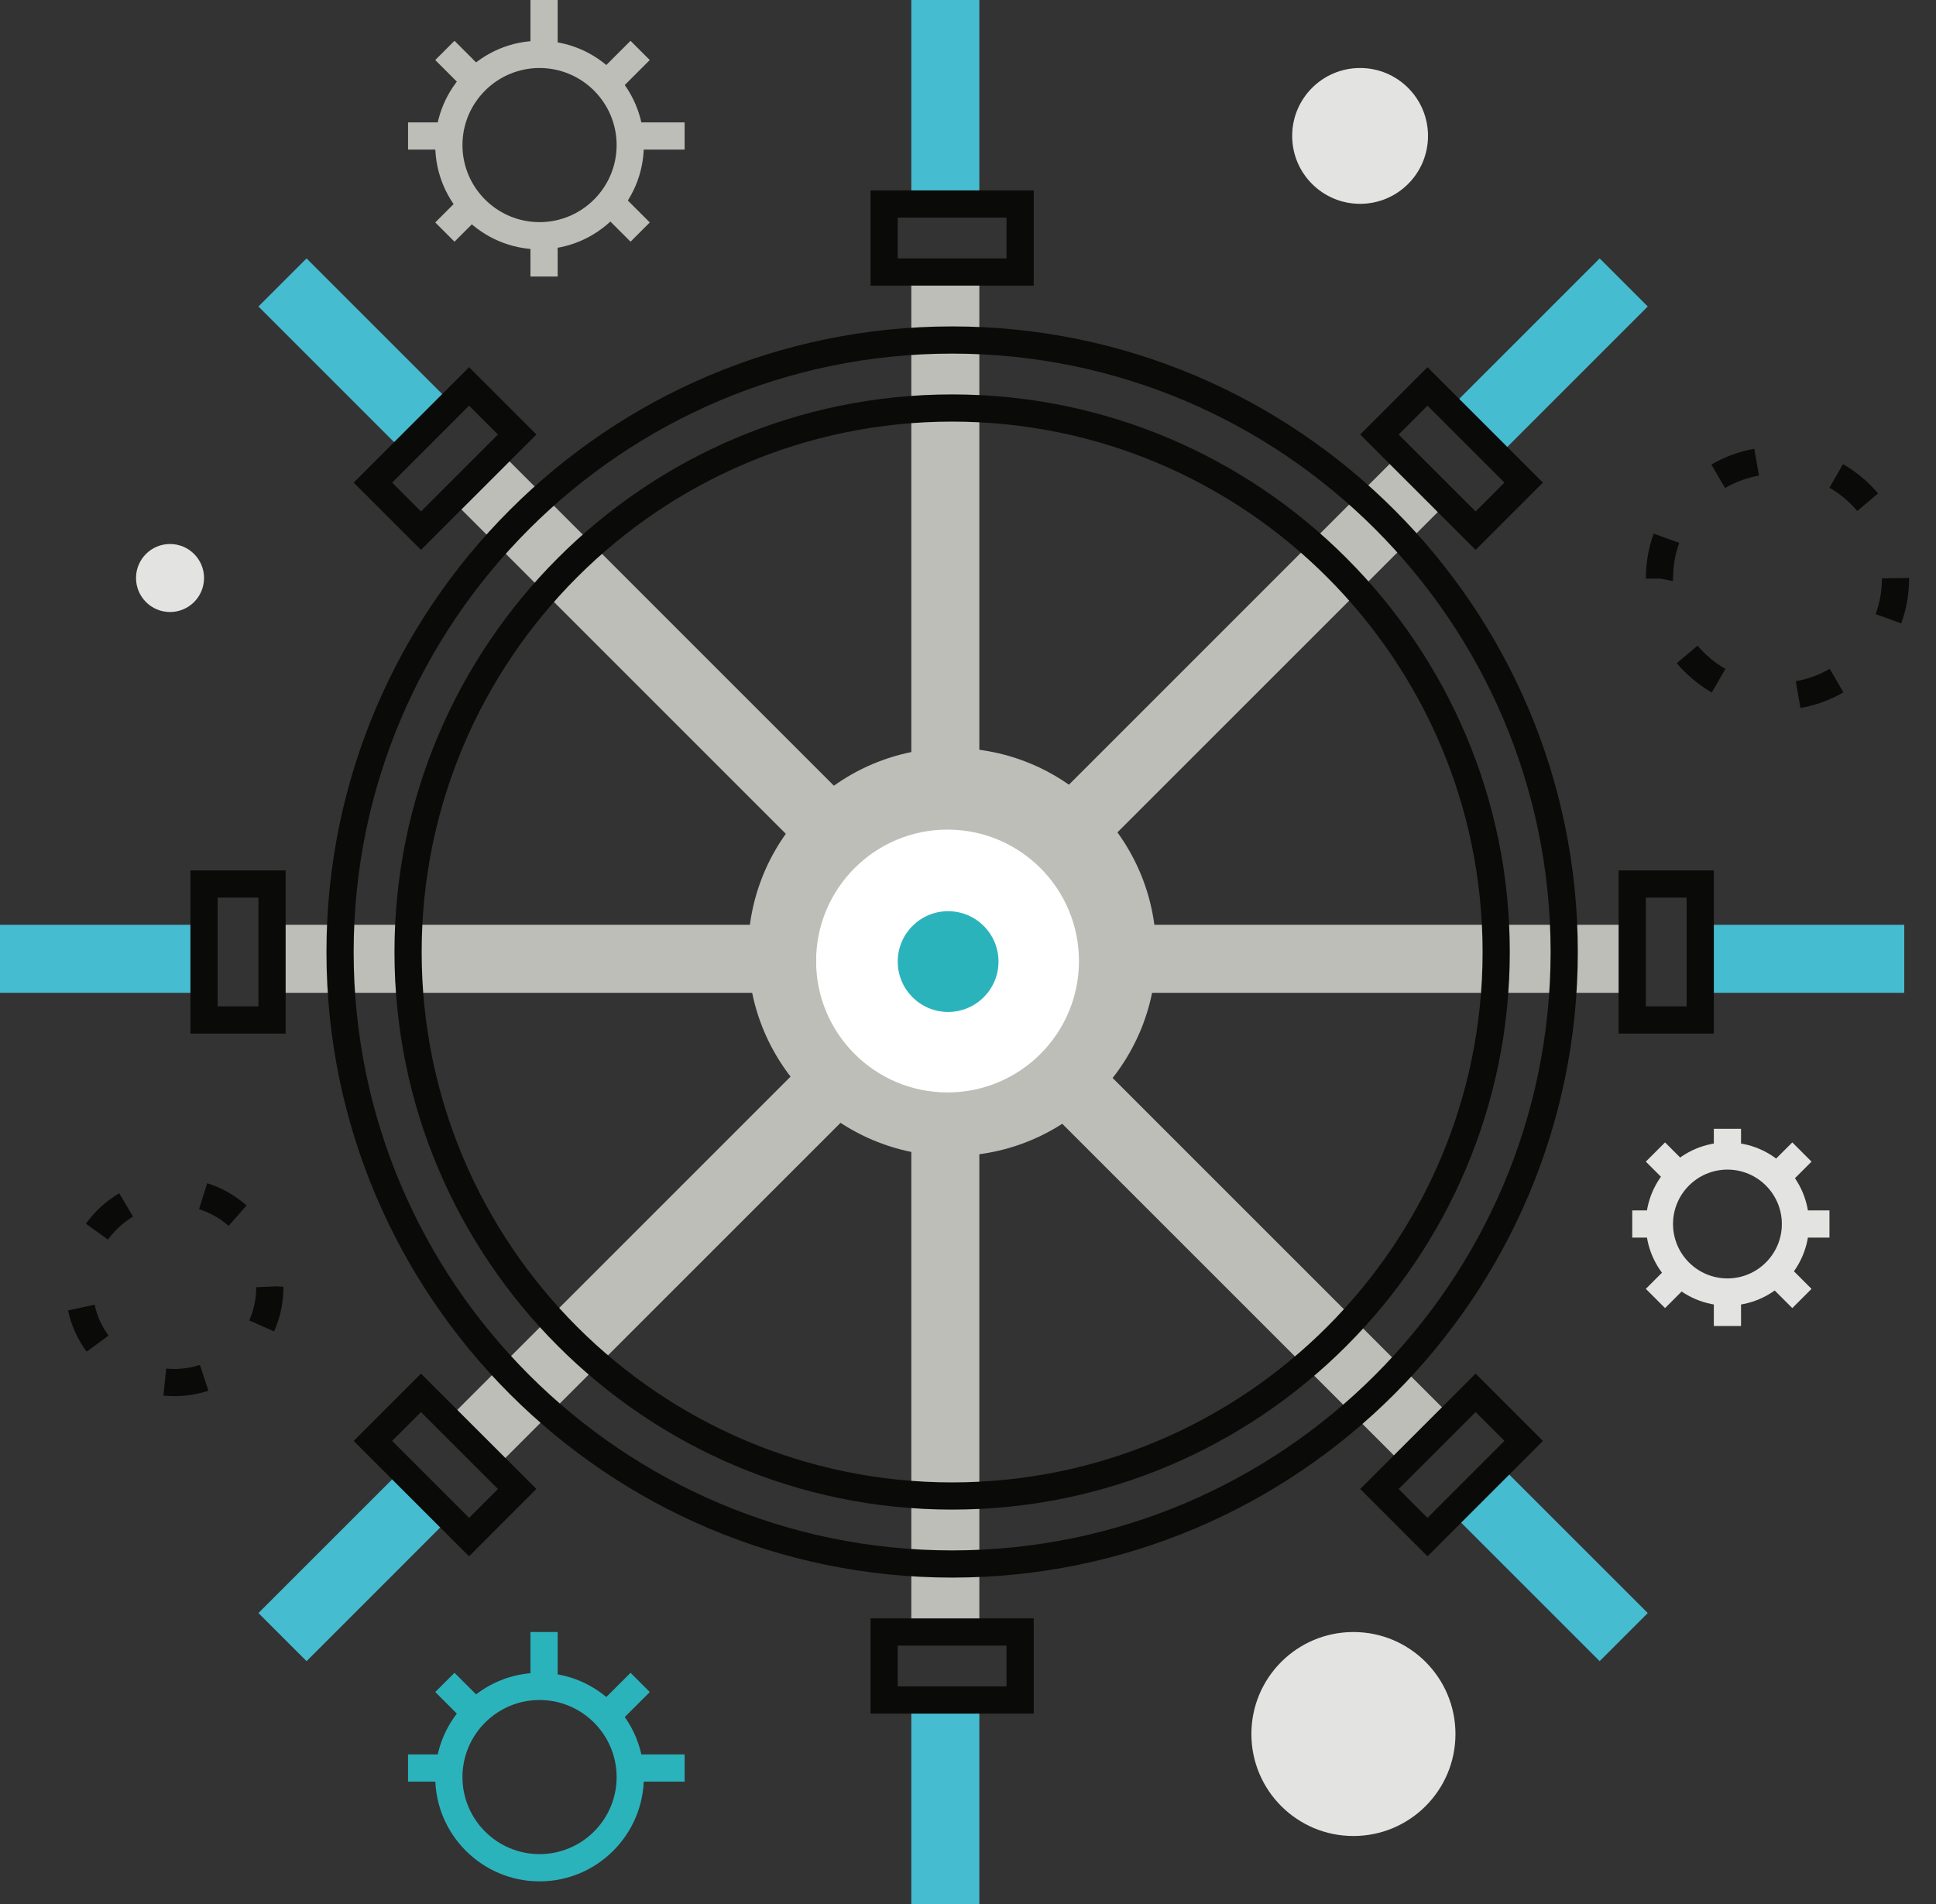 <?xml version="1.0" encoding="UTF-8"?>
<svg width="61px" height="60px" viewBox="0 0 61 60" version="1.1" xmlns="http://www.w3.org/2000/svg" xmlns:xlink="http://www.w3.org/1999/xlink">
    <rect x="0" y="0" width="61" height="60" fill="#333333" stroke="none"/>
    <!-- Generator: Sketch 43.2 (39069) - http://www.bohemiancoding.com/sketch -->
    <title>11-14_icon</title>
    <desc>Created with Sketch.</desc>
    <defs></defs>
    <g id="Home" stroke="none" stroke-width="1" fill="none" fill-rule="evenodd">
        <g id="VER_Home-02" transform="translate(-620, -765)">
            <g id="Choose-Package" transform="translate(39, 732)">
                <g id="11-14" transform="translate(549, 1)">
                    <g id="11-14_icon" transform="translate(32, 32)">
                        <polygon id="Fill-246" fill="#46BCD1" points="28.714 60 30.857 60 30.857 53.571 28.714 53.571"></polygon>
                        <polygon id="Fill-247" fill="#BEBEB9" points="28.714 51.429 30.857 51.429 30.857 34.286 28.714 34.286"></polygon>
                        <path d="M28.286,53.143 L31.714,53.143 L31.714,51.857 L28.286,51.857 L28.286,53.143 Z M27.429,54 L32.571,54 L32.571,51 L27.429,51 L27.429,54 Z" id="Fill-248" fill="#0A0A08"></path>
                        <path d="M7.203,38.63 C6.929,38.389 6.615,38.212 6.271,38.104 L6.528,37.286 C6.988,37.431 7.405,37.667 7.769,37.987 L7.203,38.63 Z M3.402,39.063 L2.705,38.564 C2.987,38.171 3.341,37.848 3.757,37.602 L4.192,38.34 C3.884,38.523 3.611,38.772 3.402,39.063 Z M8.636,41.958 L7.853,41.608 C8,41.279 8.074,40.928 8.074,40.563 L8.7,40.536 L8.931,40.548 C8.931,41.049 8.832,41.518 8.636,41.958 Z M2.73,42.594 C2.442,42.204 2.245,41.766 2.143,41.295 L2.981,41.113 C3.057,41.466 3.205,41.793 3.42,42.087 L2.73,42.594 Z M5.498,43.996 C5.38,43.996 5.264,43.99 5.15,43.979 L5.236,43.126 C5.591,43.162 5.96,43.123 6.3,43.012 L6.566,43.826 C6.223,43.938 5.864,43.996 5.498,43.996 L5.498,43.996 Z" id="Fill-504" fill="#0A0A08"></path>
                        <path d="M54.353,15.379 L53.922,14.639 C54.341,14.395 54.796,14.228 55.274,14.143 L55.424,14.986 C55.045,15.054 54.685,15.186 54.353,15.379 Z M58.52,16.102 C58.271,15.808 57.975,15.561 57.642,15.37 L58.069,14.627 C58.489,14.868 58.861,15.178 59.174,15.549 L58.52,16.102 Z M52.706,18.31 L52.321,18.234 L51.857,18.234 L51.858,18.226 L51.858,18.226 C51.858,17.742 51.94,17.268 52.104,16.816 L52.91,17.107 C52.78,17.465 52.715,17.842 52.715,18.226 L52.706,18.31 Z M59.904,19.645 L59.099,19.352 C59.23,18.993 59.296,18.614 59.296,18.226 L60.153,18.212 L60.153,18.226 C60.153,18.714 60.07,19.191 59.904,19.645 Z M53.936,21.822 C53.516,21.58 53.145,21.27 52.832,20.898 L53.488,20.346 C53.736,20.64 54.031,20.887 54.364,21.079 L53.936,21.822 Z M56.729,22.311 L56.581,21.467 C56.959,21.4 57.32,21.269 57.652,21.076 L58.083,21.818 C57.663,22.061 57.207,22.227 56.729,22.311 L56.729,22.311 Z" id="Fill-505" fill="#0A0A08"></path>
                        <path d="M36.429,30 C36.429,33.55 33.55,36.429 30,36.429 C26.45,36.429 23.571,33.55 23.571,30 C23.571,26.45 26.45,23.571 30,23.571 C33.55,23.571 36.429,26.45 36.429,30" id="Fill-543" fill="#BEBEB9"></path>
                        <path d="M33.996,30.284 C33.996,32.571 32.142,34.425 29.855,34.425 C27.568,34.425 25.714,32.571 25.714,30.284 C25.714,27.997 27.568,26.143 29.855,26.143 C32.142,26.143 33.996,27.997 33.996,30.284" id="Fill-544" fill="#FFFFFF"></path>
                        <path d="M31.461,30.302 C31.461,31.179 30.75,31.889 29.873,31.889 C28.996,31.889 28.286,31.179 28.286,30.302 C28.286,29.425 28.996,28.714 29.873,28.714 C30.75,28.714 31.461,29.425 31.461,30.302" id="Fill-545" fill="#2BB3BC"></path>
                        <polygon id="Fill-546" fill="#46BCD1" points="28.714 6.429 30.857 6.429 30.857 0 28.714 0"></polygon>
                        <polygon id="Fill-547" fill="#BEBEB9" points="28.714 25.714 30.857 25.714 30.857 8.571 28.714 8.571"></polygon>
                        <path d="M28.286,8.143 L31.714,8.143 L31.714,6.857 L28.286,6.857 L28.286,8.143 Z M27.429,9 L32.571,9 L32.571,6 L27.429,6 L27.429,9 Z" id="Fill-548" fill="#0A0A08"></path>
                        <polygon id="Fill-549" fill="#46BCD1" points="53.571 31.286 60 31.286 60 29.143 53.571 29.143"></polygon>
                        <polygon id="Fill-550" fill="#BEBEB9" points="34.286 31.286 51.429 31.286 51.429 29.143 34.286 29.143"></polygon>
                        <path d="M51.857,31.714 L53.143,31.714 L53.143,28.286 L51.857,28.286 L51.857,31.714 Z M51,32.571 L54,32.571 L54,27.429 L51,27.429 L51,32.571 Z" id="Fill-551" fill="#0A0A08"></path>
                        <polygon id="Fill-552" fill="#46BCD1" points="0 31.286 6.429 31.286 6.429 29.143 0 29.143"></polygon>
                        <polygon id="Fill-553" fill="#BEBEB9" points="8.571 31.286 25.714 31.286 25.714 29.143 8.571 29.143"></polygon>
                        <path d="M6.857,31.714 L8.143,31.714 L8.143,28.286 L6.857,28.286 L6.857,31.714 Z M6,32.571 L9,32.571 L9,27.429 L6,27.429 L6,32.571 Z" id="Fill-554" fill="#0A0A08"></path>
                        <polyline id="Fill-555" fill="#46BCD1" points="12.689 46.286 14.204 47.801 9.659 52.347 8.143 50.831 12.689 46.286"></polyline>
                        <polyline id="Fill-556" fill="#BEBEB9" points="26.265 32.571 27.78 34.086 15.658 46.208 14.143 44.693 26.265 32.571"></polyline>
                        <path d="M12.355,45.407 L14.78,47.832 L15.689,46.922 L13.264,44.498 L12.355,45.407 Z M14.78,49.044 L11.143,45.407 L13.264,43.286 L16.901,46.922 L14.78,49.044 L14.78,49.044 Z" id="Fill-557" fill="#0A0A08"></path>
                        <polyline id="Fill-558" fill="#46BCD1" points="47.372 14.204 45.857 12.689 50.403 8.143 51.918 9.658 47.372 14.204"></polyline>
                        <polyline id="Fill-559" fill="#BEBEB9" points="33.658 27.78 32.143 26.265 44.264 14.143 45.78 15.658 33.658 27.78"></polyline>
                        <path d="M44.069,13.693 L46.494,16.117 L47.403,15.208 L44.978,12.783 L44.069,13.693 Z M46.494,17.329 L42.857,13.693 L44.978,11.571 L48.615,15.208 L46.494,17.329 L46.494,17.329 Z" id="Fill-560" fill="#0A0A08"></path>
                        <polyline id="Fill-561" fill="#46BCD1" points="45.857 47.801 47.372 46.286 51.918 50.831 50.403 52.347 45.857 47.801"></polyline>
                        <polyline id="Fill-562" fill="#BEBEB9" points="32.143 34.086 33.658 32.571 45.78 44.693 44.265 46.208 32.143 34.086"></polyline>
                        <path d="M44.069,46.922 L44.978,47.832 L47.403,45.407 L46.494,44.498 L44.069,46.922 Z M44.978,49.044 L42.857,46.922 L46.494,43.286 L48.615,45.407 L44.978,49.044 L44.978,49.044 Z" id="Fill-563" fill="#0A0A08"></path>
                        <polyline id="Fill-564" fill="#46BCD1" points="14.204 12.689 12.689 14.204 8.143 9.658 9.659 8.143 14.204 12.689"></polyline>
                        <polyline id="Fill-565" fill="#BEBEB9" points="27.78 26.265 26.265 27.78 14.143 15.658 15.658 14.143 27.78 26.265"></polyline>
                        <path d="M12.355,15.208 L13.264,16.117 L15.689,13.693 L14.78,12.783 L12.355,15.208 Z M13.264,17.329 L11.143,15.208 L14.78,11.571 L16.901,13.693 L13.264,17.329 L13.264,17.329 Z" id="Fill-566" fill="#0A0A08"></path>
                        <path d="M30,11.143 C19.602,11.143 11.143,19.602 11.143,30 C11.143,40.398 19.602,48.857 30,48.857 C40.398,48.857 48.857,40.398 48.857,30 C48.857,19.602 40.398,11.143 30,11.143 Z M30,49.714 C19.13,49.714 10.286,40.87 10.286,30 C10.286,19.13 19.13,10.286 30,10.286 C40.87,10.286 49.714,19.13 49.714,30 C49.714,40.87 40.87,49.714 30,49.714 L30,49.714 Z" id="Fill-567" fill="#0A0A08"></path>
                        <path d="M30,13.286 C20.784,13.286 13.286,20.784 13.286,30 C13.286,39.216 20.784,46.714 30,46.714 C39.216,46.714 46.714,39.216 46.714,30 C46.714,20.784 39.216,13.286 30,13.286 Z M30,47.571 C20.311,47.571 12.429,39.689 12.429,30 C12.429,20.311 20.311,12.429 30,12.429 C39.689,12.429 47.571,20.311 47.571,30 C47.571,39.689 39.689,47.571 30,47.571 L30,47.571 Z" id="Fill-568" fill="#0A0A08"></path>
                        <path d="M17,2.143 C15.661,2.143 14.571,3.232 14.571,4.572 C14.571,5.911 15.661,7 17,7 C18.339,7 19.429,5.911 19.429,4.572 C19.429,3.232 18.339,2.143 17,2.143 Z M17,7.857 C15.188,7.857 13.714,6.384 13.714,4.572 C13.714,2.76 15.188,1.286 17,1.286 C18.812,1.286 20.286,2.76 20.286,4.572 C20.286,6.384 18.812,7.857 17,7.857 L17,7.857 Z" id="Fill-569" fill="#BEBEB9"></path>
                        <polygon id="Fill-570" fill="#BEBEB9" points="12.857 4.714 14.286 4.714 14.286 3.857 12.857 3.857"></polygon>
                        <polygon id="Fill-571" fill="#BEBEB9" points="20.143 4.714 21.571 4.714 21.571 3.857 20.143 3.857"></polygon>
                        <polygon id="Fill-572" fill="#BEBEB9" points="16.714 1.428 17.571 1.428 17.571 0 16.714 0"></polygon>
                        <polygon id="Fill-573" fill="#BEBEB9" points="16.714 8.714 17.571 8.714 17.571 7.286 16.714 7.286"></polygon>
                        <polyline id="Fill-574" fill="#BEBEB9" points="14.724 2.902 13.714 1.892 14.32 1.286 15.33 2.296 14.724 2.902"></polyline>
                        <polyline id="Fill-575" fill="#BEBEB9" points="19.867 7.616 18.857 6.606 19.463 6 20.473 7.01 19.867 7.616"></polyline>
                        <polyline id="Fill-576" fill="#BEBEB9" points="19.463 2.902 18.857 2.296 19.867 1.286 20.473 1.892 19.463 2.902"></polyline>
                        <polyline id="Fill-577" fill="#BEBEB9" points="14.32 7.616 13.714 7.01 14.724 6 15.33 6.606 14.32 7.616"></polyline>
                        <path d="M17,53.571 C15.661,53.571 14.571,54.661 14.571,56 C14.571,57.339 15.661,58.428 17,58.428 C18.339,58.428 19.429,57.339 19.429,56 C19.429,54.661 18.339,53.571 17,53.571 Z M17,59.286 C15.189,59.286 13.714,57.812 13.714,56 C13.714,54.188 15.189,52.714 17,52.714 C18.812,52.714 20.286,54.188 20.286,56 C20.286,57.812 18.812,59.286 17,59.286 L17,59.286 Z" id="Fill-578" fill="#2BB3BC"></path>
                        <polygon id="Fill-579" fill="#2BB3BC" points="12.857 56.143 14.286 56.143 14.286 55.286 12.857 55.286"></polygon>
                        <polygon id="Fill-580" fill="#2BB3BC" points="20.143 56.143 21.571 56.143 21.571 55.286 20.143 55.286"></polygon>
                        <polygon id="Fill-581" fill="#2BB3BC" points="16.714 52.857 17.571 52.857 17.571 51.429 16.714 51.429"></polygon>
                        <polyline id="Fill-583" fill="#2BB3BC" points="14.724 54.33 13.714 53.32 14.32 52.714 15.33 53.724 14.724 54.33"></polyline>
                        <polyline id="Fill-585" fill="#2BB3BC" points="19.463 54.33 18.857 53.724 19.868 52.714 20.474 53.32 19.463 54.33"></polyline>
                        <path d="M54.429,36.857 C53.483,36.857 52.714,37.626 52.714,38.571 C52.714,39.517 53.483,40.286 54.429,40.286 C55.374,40.286 56.143,39.517 56.143,38.571 C56.143,37.626 55.374,36.857 54.429,36.857 Z M54.429,41.143 C53.01,41.143 51.857,39.99 51.857,38.571 C51.857,37.153 53.01,36 54.429,36 C55.847,36 57,37.153 57,38.571 C57,39.99 55.847,41.143 54.429,41.143 L54.429,41.143 Z" id="Fill-587" fill="#E3E4E1"></path>
                        <polygon id="Fill-588" fill="#E3E4E1" points="51.429 39 52.5 39 52.5 38.143 51.429 38.143"></polygon>
                        <polygon id="Fill-589" fill="#E3E4E1" points="56.571 39 57.643 39 57.643 38.143 56.571 38.143"></polygon>
                        <polygon id="Fill-590" fill="#E3E4E1" points="54 36.643 54.857 36.643 54.857 35.571 54 35.571"></polygon>
                        <polygon id="Fill-591" fill="#E3E4E1" points="54 41.786 54.857 41.786 54.857 40.714 54 40.714"></polygon>
                        <polyline id="Fill-592" fill="#E3E4E1" points="52.615 37.364 51.857 36.606 52.463 36 53.221 36.758 52.615 37.364"></polyline>
                        <polyline id="Fill-593" fill="#E3E4E1" points="56.472 41.221 55.714 40.463 56.32 39.857 57.078 40.615 56.472 41.221"></polyline>
                        <polyline id="Fill-594" fill="#E3E4E1" points="56.32 37.364 55.714 36.758 56.472 36 57.078 36.606 56.32 37.364"></polyline>
                        <polyline id="Fill-595" fill="#E3E4E1" points="52.463 41.221 51.857 40.615 52.615 39.857 53.221 40.463 52.463 41.221"></polyline>
                        <path d="M6.429,18.214 C6.429,18.806 5.949,19.286 5.357,19.286 C4.765,19.286 4.286,18.806 4.286,18.214 C4.286,17.622 4.765,17.143 5.357,17.143 C5.949,17.143 6.429,17.622 6.429,18.214" id="Fill-596" fill="#E3E4E1"></path>
                        <path d="M44.994,4.283 C44.994,5.465 44.036,6.423 42.854,6.423 C41.672,6.423 40.714,5.465 40.714,4.283 C40.714,3.101 41.672,2.143 42.854,2.143 C44.036,2.143 44.994,3.101 44.994,4.283" id="Fill-599" fill="#E3E4E1"></path>
                        <path d="M45.859,54.643 C45.859,56.419 44.419,57.857 42.644,57.857 C40.868,57.857 39.429,56.419 39.429,54.643 C39.429,52.867 40.868,51.429 42.644,51.429 C44.419,51.429 45.859,52.867 45.859,54.643" id="Fill-601" fill="#E3E4E1"></path>
                    </g>
                </g>
            </g>
        </g>
    </g>
</svg>